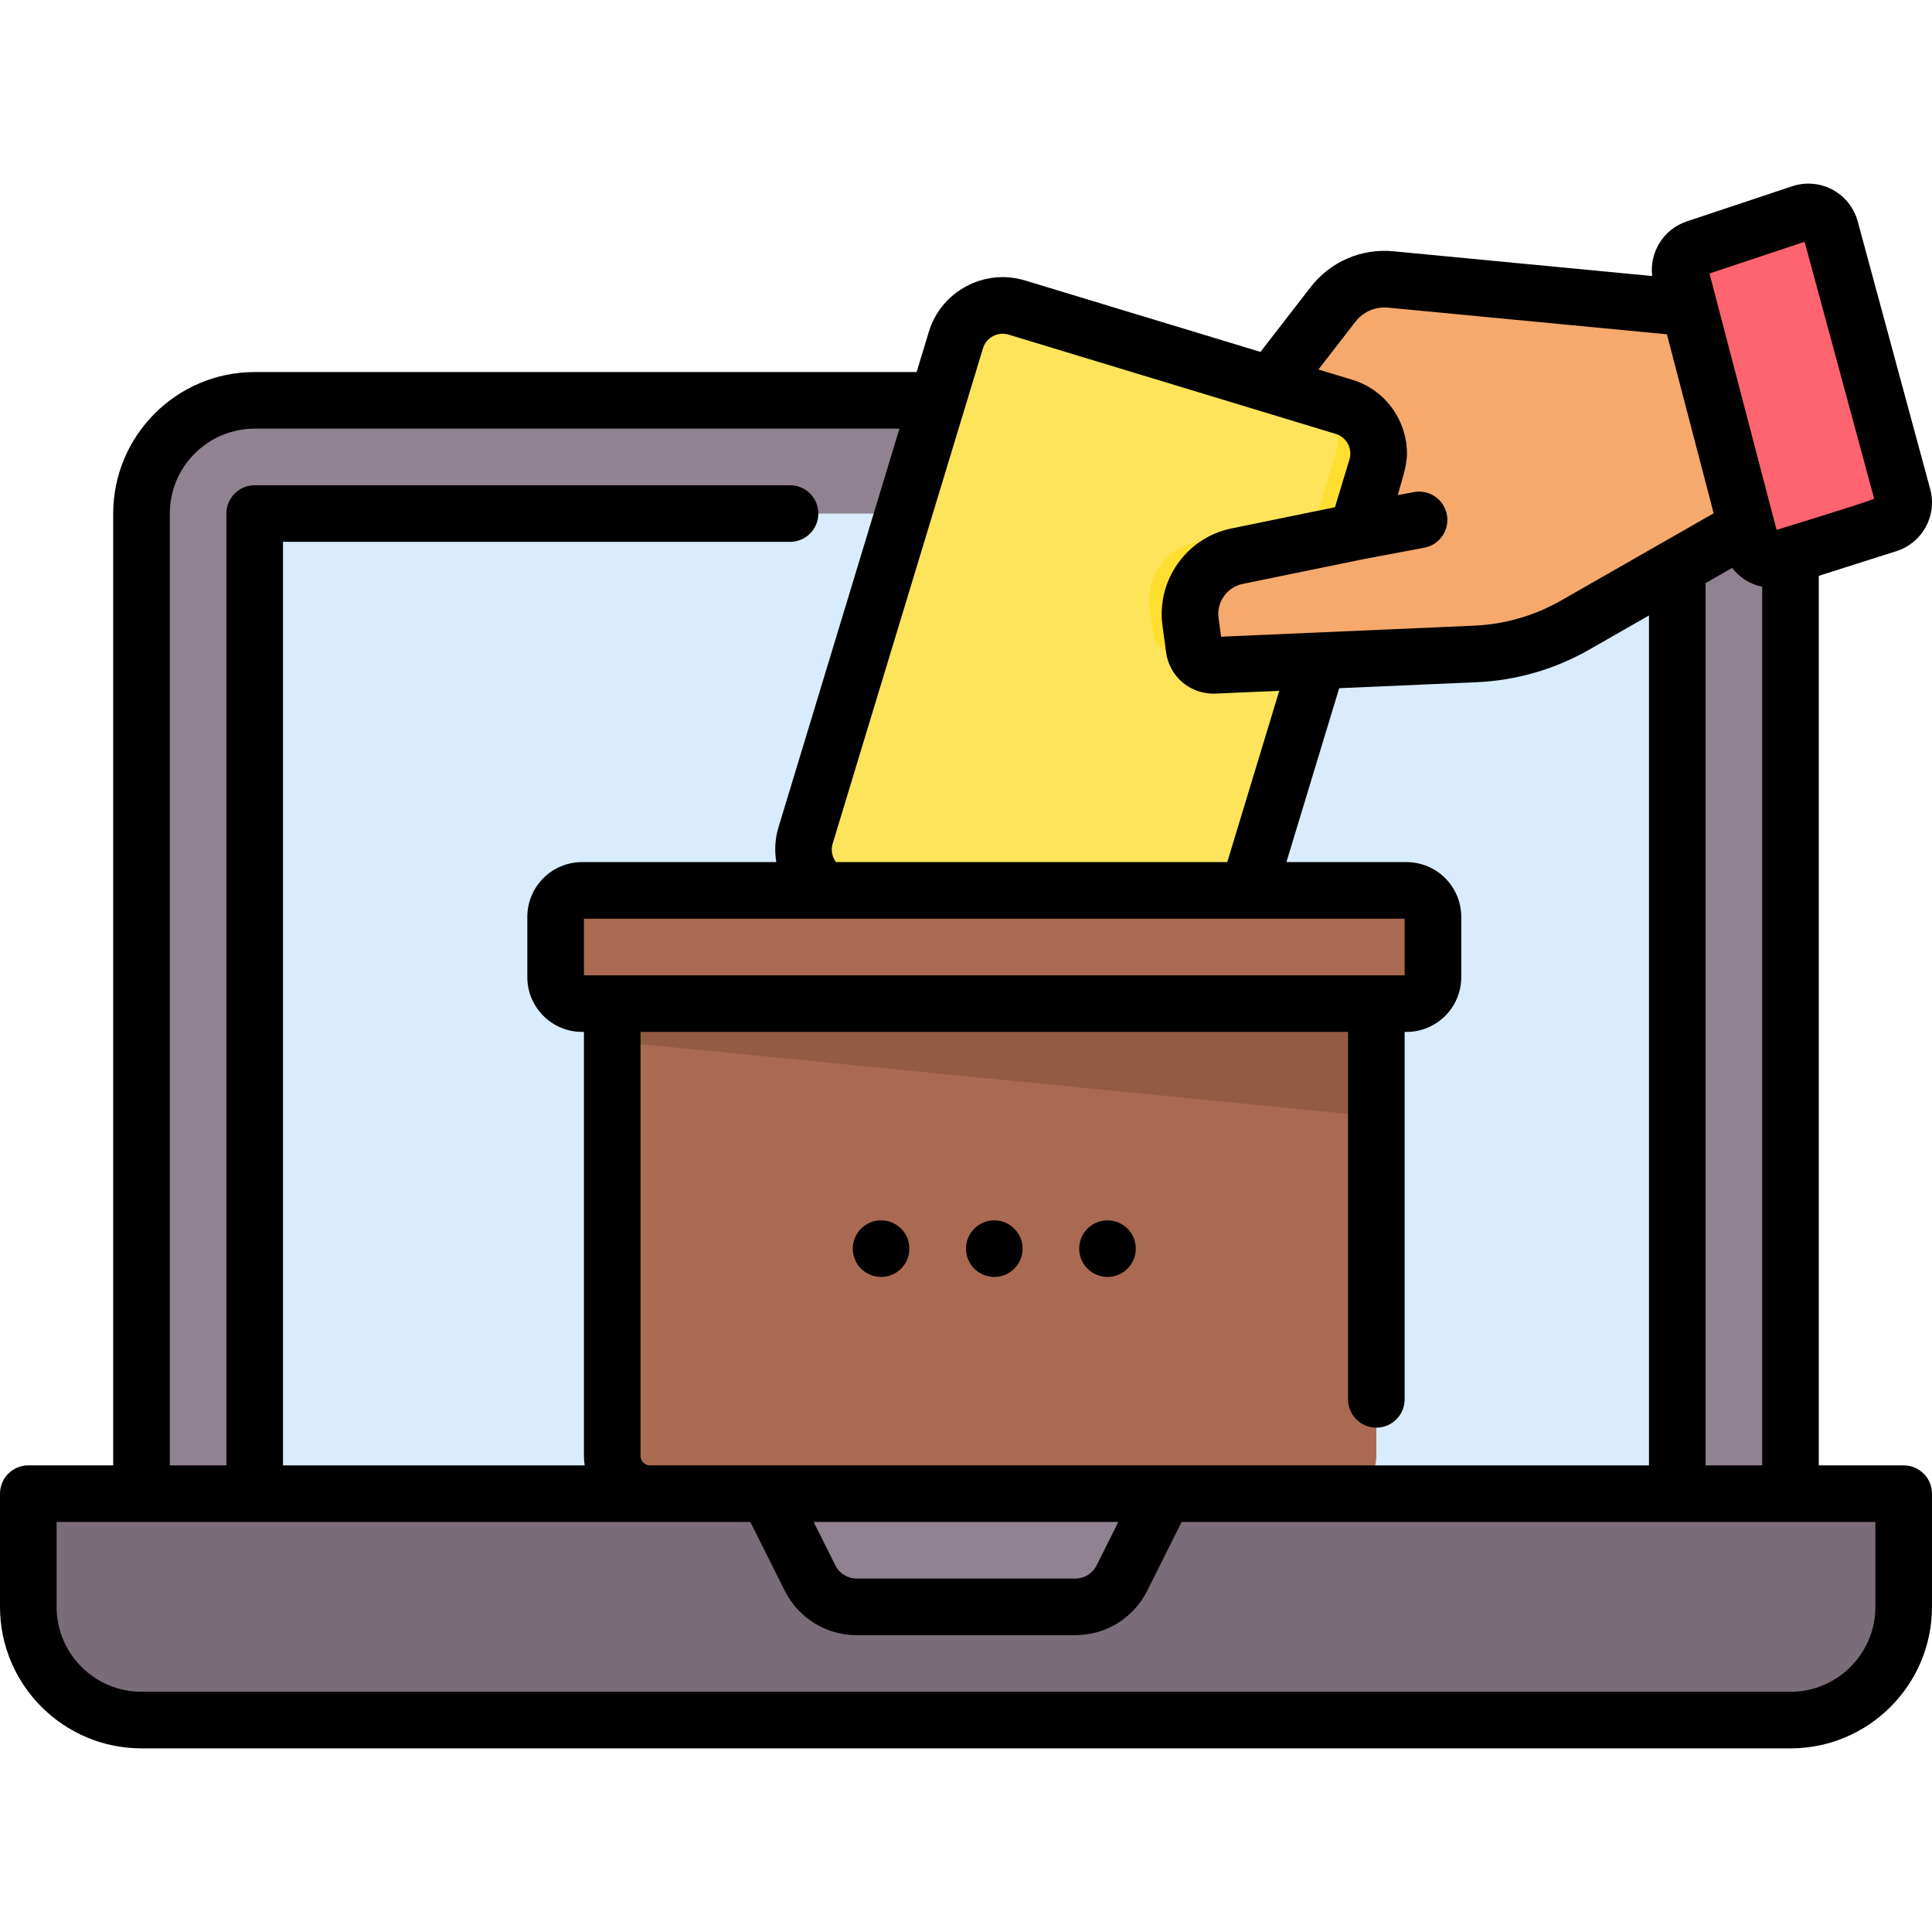 <svg id="Capa_1" enable-background="new 0 0 512.005 512.005" height="512" viewBox="0 0 512.005 512.005" width="512"
     xmlns="http://www.w3.org/2000/svg">
    <g>
        <g>
            <path d="m37.5 395.841v-259.745c0-16.569 13.431-30 30-30h377c16.569 0 30 13.431 30 30v259.745z"
                  fill="#918291"/>
            <path d="m126.128 77.469h259.745v377h-259.745z" fill="#d8ecfe" transform="matrix(0 1 -1 0 521.968 9.969)"/>
            <path d="m7.5 395.841h497v30c0 16.569-13.431 30-30 30h-437c-16.569 0-30-13.431-30-30z" fill="#7a6d79"/>
            <path d="m284.946 425.841h-57.892c-5.242 0-10.035-2.962-12.379-7.651l-11.175-22.349h105l-11.175 22.349c-2.344 4.689-7.137 7.651-12.379 7.651z"
                  fill="#918291"/>
            <g>
                <g>
                    <g>
                        <path d="m364.79 123.959-14.26 47-25.58 84.28c-2.07 6.84-9.3 10.7-16.14 8.63l-86.7-26.31c-6.84-2.08-10.7-9.3-8.62-16.14l39.83-131.29c2.08-6.84 9.31-10.7 16.15-8.63l86.7 26.31c6.84 2.08 10.7 9.31 8.62 16.15z"
                              fill="#fee45a"/>
                        <path d="m364.79 123.959-14.26 47-39.55 1.72c-2.67.12-4.99-1.82-5.35-4.48l-.96-7.06c-1.1-8.14 4.29-15.73 12.33-17.38l31.83-6.53 5.14-16.91c1.78-5.88-.82-12.04-5.93-14.98l8.13 2.47c6.84 2.08 10.7 9.31 8.62 16.15z"
                              fill="#fedf30"/>
                        <path d="m336.806 101.936 16.468-21.265c3.624-4.68 9.394-7.176 15.287-6.613l79.399 7.591 14.868 58.057-45.458 25.984c-8.043 4.597-17.068 7.206-26.323 7.61l-69.236 3.018c-2.675.117-4.997-1.826-5.356-4.479l-.955-7.065c-1.099-8.133 4.289-15.727 12.328-17.376l31.832-6.53 5.132-16.913c2.076-6.84-1.787-14.068-8.627-16.144z"
                              fill="#f6a96c"/>
                        <path d="m504.289 131.584-19.21-70.962c-.907-3.351-4.447-5.25-7.74-4.152l-27.967 9.322c-3.018 1.006-4.739 4.181-3.933 7.259l18.511 70.761c.876 3.347 4.378 5.276 7.675 4.227l28.667-9.121c3.079-.981 4.842-4.213 3.997-7.334z"
                              fill="#fe646f"/>
                    </g>
                </g>
                <path d="m372.75 265.969h-218.5c-3.866 0-7-3.134-7-7v-16c0-3.866 3.134-7 7-7h218.5c3.866 0 7 3.134 7 7v16c0 3.866-3.134 7-7 7z"
                      fill="#aa6a51"/>
                <path d="m354.75 395.841h-182.5c-5.523 0-10-4.477-10-10v-119.872h202.5v119.872c0 5.523-4.477 10-10 10z"
                      fill="#aa6a51"/>
                <path d="m162.25 265.969v10l202.5 20v-30z" fill="#935b44"/>
            </g>
        </g>
        <path d="m504.5 388.341h-22.5v-235.733l20.564-6.543c6.926-2.204 10.863-9.426 8.964-16.44l-19.211-70.962c-.969-3.581-3.399-6.64-6.668-8.394-3.271-1.754-7.163-2.087-10.684-.914l-27.967 9.322c-6.157 2.053-9.906 8.189-9.146 14.473l-68.579-6.557c-8.492-.817-16.7 2.733-21.931 9.486l-13.304 17.18-62.394-18.933c-10.783-3.274-22.225 2.84-25.499 13.626l-3.23 10.644h-175.415c-20.678 0-37.5 16.822-37.5 37.5v252.245h-22.5c-4.143 0-7.5 3.358-7.5 7.5v30c0 20.678 16.822 37.5 37.5 37.5h437c20.678 0 37.5-16.822 37.5-37.5v-30c0-4.142-3.357-7.5-7.5-7.5zm-26.257-324.268 18.441 68.121c-3.027 1.26-25.61 8.126-25.87 8.231l-17.775-67.951zm-11.243 91.431v232.838h-15v-233.808l7.047-4.028c1.948 2.555 4.794 4.345 7.953 4.998zm-107.798-70.24c2.063-2.662 5.301-4.058 8.645-3.739l73.903 7.066 12.394 47.441-40.495 23.147c-6.975 3.986-14.902 6.278-22.927 6.628l-67.117 2.925-.671-4.962c-.568-4.208 2.244-8.172 6.402-9.025l31.771-6.517 16.354-3.079c4.07-.767 6.749-4.688 5.982-8.758-.766-4.071-4.694-6.75-8.758-5.983l-4.257.801c.905-3.465 2.43-7.49 2.431-11.029.001-3.319-.814-6.608-2.422-9.618-2.574-4.816-6.869-8.342-12.095-9.927l-8.942-2.714zm-186.952 303.077c-1.379 0-2.5-1.122-2.5-2.5v-112.372h187.5v97.373c0 4.142 3.357 7.5 7.5 7.5s7.5-3.358 7.5-7.5v-97.373h.5c7.995 0 14.5-6.505 14.5-14.5v-16c0-7.995-6.505-14.5-14.5-14.5h-31.833l13.985-46.087 36.472-1.59c10.402-.453 20.678-3.424 29.718-8.591l15.908-9.093v225.233zm124.115 15-5.748 11.495c-1.081 2.162-3.254 3.505-5.671 3.505h-57.893c-2.417 0-4.59-1.343-5.671-3.505l-5.748-11.495zm-141.615-144.872v-15h217.5v15zm100.879-150.11c.008-.025.016-.051.023-.076l4.848-15.975c.872-2.872 3.919-4.499 6.79-3.629l67.332 20.432c.002.001.004.002.006.002l19.36 5.875c1.392.422 2.535 1.361 3.221 2.643.685 1.282.829 2.755.407 4.146l-3.836 12.641-27.458 5.632c-11.856 2.432-19.874 13.732-18.254 25.728l.955 7.064c.858 6.351 6.198 10.98 12.543 10.98.189 0 .381-.004.571-.013l16.879-.736-13.775 45.394h-103.697c-1.03-1.365-1.396-3.181-.882-4.875zm-210.629 27.737c0-12.407 10.094-22.5 22.5-22.5h170.865l-32.057 105.642c-.925 3.049-1.079 6.204-.576 9.23h-51.482c-7.995 0-14.5 6.505-14.5 14.5v16c0 7.995 6.505 14.5 14.5 14.5h.5v112.373c0 .851.082 1.681.2 2.5h-79.95v-244.745h134.375c4.143 0 7.5-3.358 7.5-7.5s-3.357-7.5-7.5-7.5h-141.875c-4.143 0-7.5 3.358-7.5 7.5v252.245h-15zm452 289.745c0 12.407-10.094 22.5-22.5 22.5h-437c-12.406 0-22.5-10.093-22.5-22.5v-22.5h183.865l9.102 18.204c3.639 7.276 10.952 11.796 19.087 11.796h57.893c8.135 0 15.448-4.52 19.087-11.797l9.102-18.203h183.864zm-263.5-102.436c-4.142 0-7.5 3.358-7.5 7.5s3.358 7.5 7.5 7.5 7.5-3.358 7.5-7.5-3.358-7.5-7.5-7.5zm30 0c-4.142 0-7.5 3.358-7.5 7.5s3.358 7.5 7.5 7.5 7.5-3.358 7.5-7.5-3.358-7.5-7.5-7.5zm30 0c-4.142 0-7.5 3.358-7.5 7.5s3.358 7.5 7.5 7.5 7.5-3.358 7.5-7.5-3.358-7.5-7.5-7.5z"/>
    </g>
</svg>